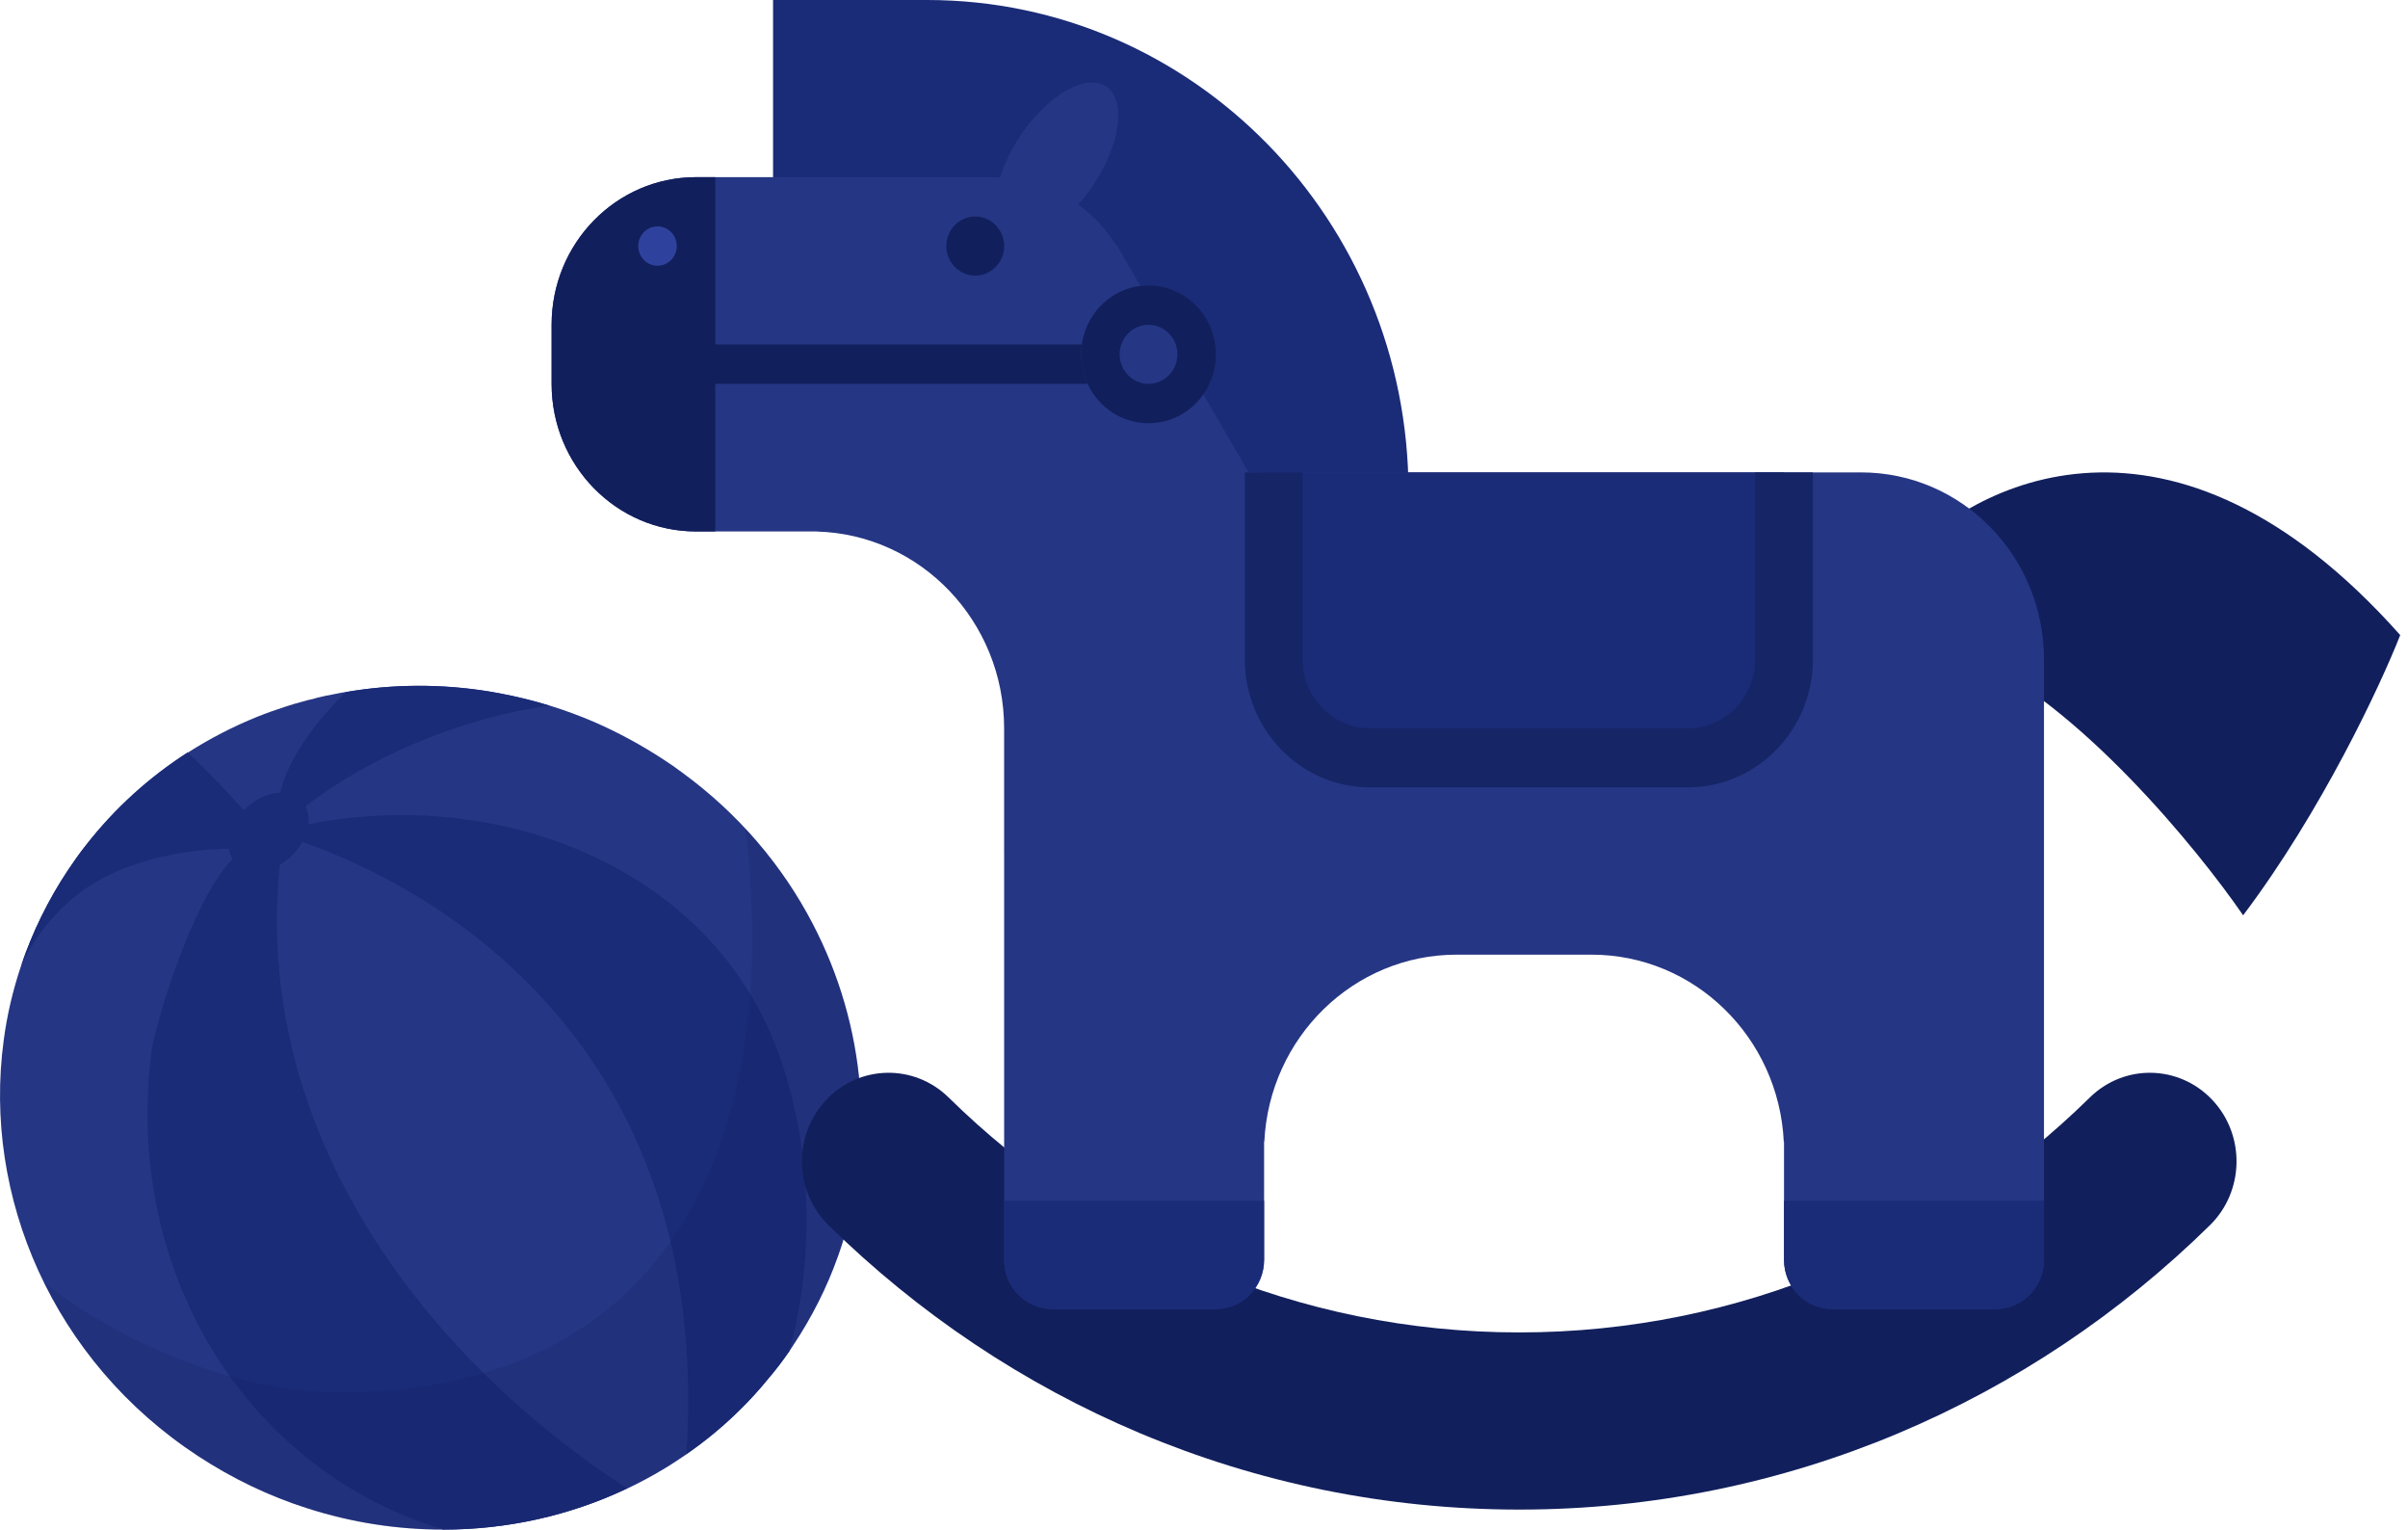 <svg width="137" height="87" viewBox="0 0 137 87" fill="none" xmlns="http://www.w3.org/2000/svg">
<g clip-path="url(#clip0_3854_292753)">
<path d="M47.681 71.419V71.438C47.054 73.209 46.196 74.916 45.108 76.547C45.038 76.649 44.974 76.757 44.903 76.858C44.519 77.417 44.11 77.95 43.674 78.457C43.169 79.079 42.631 79.663 42.068 80.215C40.973 81.301 39.77 82.265 38.489 83.091C38.24 83.255 37.984 83.427 37.715 83.579C37.062 83.973 36.39 84.328 35.699 84.658C35.686 84.658 35.667 84.671 35.647 84.677C32.415 86.207 28.856 86.994 25.239 87C22.64 87 20.016 86.607 17.462 85.781C15.324 85.102 13.237 84.106 11.259 82.811C3.008 77.397 -0.992 68.061 0.211 59.17C0.397 57.742 0.73 56.327 1.197 54.937C1.837 53.039 2.733 51.192 3.898 49.453C4.212 48.983 4.538 48.526 4.884 48.089C6.535 45.969 8.501 44.204 10.683 42.808C11.938 42.008 13.25 41.329 14.614 40.777C15.151 40.561 15.702 40.365 16.259 40.187C16.559 40.085 16.867 39.996 17.18 39.914C17.392 39.85 17.609 39.793 17.833 39.749C17.942 39.711 18.044 39.685 18.16 39.66C18.416 39.597 18.672 39.539 18.921 39.501C18.973 39.482 19.03 39.476 19.075 39.47C19.28 39.425 19.478 39.387 19.69 39.355C19.696 39.355 19.715 39.355 19.728 39.355C19.869 39.324 20.003 39.305 20.15 39.286C22.864 38.873 25.668 38.911 28.427 39.432C29.393 39.616 30.347 39.85 31.301 40.142H31.308C32.146 40.403 32.972 40.707 33.785 41.056C35.148 41.647 36.473 42.364 37.753 43.202C38.112 43.43 38.47 43.684 38.809 43.938C42.01 46.273 44.5 49.218 46.215 52.499C49.275 58.332 49.89 65.193 47.688 71.425L47.681 71.419Z" fill="#253684"/>
<path d="M35.692 84.658C35.692 84.658 35.66 84.671 35.641 84.677C32.409 86.207 28.85 86.994 25.233 87C18.384 84.95 12.981 79.867 10.287 73.209C8.68 69.255 8.027 64.749 8.597 59.982C8.699 58.681 10.895 51.205 13.225 48.869C13.468 48.628 13.711 48.438 13.954 48.323C13.986 48.298 14.025 48.292 14.05 48.279C14.415 48.127 14.774 48.133 15.113 48.343C15.388 48.501 15.651 48.768 15.907 49.187C15.907 49.193 15.907 49.206 15.919 49.212C15.849 49.828 15.811 50.45 15.785 51.053C15.414 59.398 18.486 67.091 23.453 73.526C26.814 77.874 31.045 81.644 35.679 84.658H35.692Z" fill="#1A2B78"/>
<path d="M16.105 48.444C15.791 48.4 15.465 48.361 15.132 48.336C14.78 48.304 14.428 48.279 14.063 48.273C14.037 48.266 14.018 48.266 13.986 48.266C10.44 48.177 6.433 49.028 3.981 51.236C2.701 52.36 1.818 53.604 1.197 54.93C1.837 53.033 2.733 51.186 3.892 49.447C4.206 48.977 4.532 48.52 4.878 48.082C6.529 45.962 8.494 44.198 10.671 42.795C12.168 44.166 13.564 45.759 14.883 47.175C15.286 47.606 15.689 48.025 16.079 48.412C16.086 48.425 16.092 48.438 16.105 48.438V48.444Z" fill="#1A2B78"/>
<path d="M31.288 40.136C26.148 40.828 20.855 43.138 17.34 45.899C16.777 46.343 16.252 46.8 15.791 47.257L15.932 46.839C15.798 46.274 15.817 45.664 15.964 45.03C16.374 43.215 17.827 41.19 19.683 39.356C19.696 39.356 19.709 39.356 19.721 39.356C19.856 39.33 19.997 39.305 20.138 39.286C22.852 38.873 25.655 38.918 28.421 39.438C29.387 39.616 30.347 39.851 31.288 40.143V40.136Z" fill="#1A2B78"/>
<path d="M44.903 76.858C44.519 77.417 44.109 77.95 43.674 78.457C43.169 79.079 42.631 79.663 42.068 80.215C41.127 81.136 40.115 81.961 39.053 82.697C39.654 73.317 37.478 66.323 34.207 61.137C29.022 52.906 21.098 49.256 17.206 47.885C16.515 47.644 15.958 47.473 15.561 47.359C16.195 47.181 16.828 47.016 17.468 46.895C17.494 46.895 17.52 46.883 17.545 46.883C23.421 45.709 29.726 46.521 34.879 49.269C39.104 51.522 42.535 55.083 44.295 59.912C46.171 65.085 46.42 71.267 44.91 76.864L44.903 76.858Z" fill="#1A2B78"/>
<path d="M16.611 48.66C15.593 49.662 14.178 49.878 13.442 49.148C12.712 48.419 12.943 47.01 13.96 46.007C14.978 45.004 16.399 44.788 17.129 45.518C17.865 46.248 17.628 47.657 16.611 48.66Z" fill="#1A2B78"/>
<g opacity="0.2">
<path d="M46.216 52.493C45.211 50.57 43.93 48.767 42.407 47.13C44.359 63.276 39.258 79.079 19.376 79.206C13.973 79.206 7.592 76.845 2.541 72.993C4.442 76.832 7.368 80.26 11.259 82.811C13.237 84.106 15.324 85.102 17.462 85.781C20.016 86.606 22.64 87.006 25.239 87C28.856 87 32.415 86.206 35.648 84.677C35.667 84.671 35.686 84.664 35.699 84.658C36.384 84.322 37.062 83.972 37.715 83.579C37.984 83.42 38.24 83.255 38.489 83.09C39.77 82.265 40.973 81.3 42.068 80.215C42.631 79.663 43.169 79.079 43.674 78.457C44.11 77.949 44.519 77.416 44.903 76.858C44.974 76.756 45.038 76.655 45.108 76.547C46.196 74.916 47.054 73.208 47.681 71.438V71.419C49.883 65.186 49.269 58.325 46.209 52.493H46.216Z" fill="#121F5B"/>
</g>
</g>
<path d="M136.557 36.122C123.599 21.55 112.168 27.394 108.072 32.137L111.982 37.26C118.237 39.992 125.014 48.265 127.62 52.06C132.088 46.14 135.44 38.968 136.557 36.122Z" fill="#111F5C"/>
<path fill-rule="evenodd" clip-rule="evenodd" d="M47.002 62.562C48.889 60.557 52.01 60.495 53.973 62.424C62.396 70.703 73.83 75.785 86.435 75.785C99.04 75.785 110.474 70.703 118.897 62.424C120.859 60.495 123.98 60.557 125.868 62.562C127.755 64.568 127.694 67.757 125.732 69.686C115.546 79.698 101.689 85.861 86.435 85.861C71.18 85.861 57.324 79.698 47.138 69.686C45.175 67.757 45.115 64.568 47.002 62.562Z" fill="#111F5C"/>
<path d="M52.746 0H43.982V13.995H44.529C56.793 13.995 67.175 22.232 70.665 33.587H80.135V27.989C80.135 12.531 67.873 0 52.746 0Z" fill="#1A2B78"/>
<path d="M61.347 11.632C61.636 11.311 61.915 10.954 62.176 10.568C63.74 8.257 64.092 5.737 62.961 4.938C61.831 4.139 59.647 5.364 58.083 7.674C57.538 8.479 57.141 9.308 56.902 10.082C56.795 10.078 56.688 10.076 56.581 10.076H39.599C35.062 10.076 31.383 13.835 31.383 18.473V21.831C31.383 26.469 35.062 30.228 39.599 30.228H46.469L46.471 30.232C52.384 30.394 57.128 35.343 57.128 41.424V48.578L57.129 48.579V71.652C57.129 73.198 58.355 74.451 59.868 74.451H69.18C70.693 74.451 71.919 73.198 71.919 71.652V64.934H71.932C72.218 59.011 77.008 54.298 82.875 54.298H90.544C96.411 54.298 101.2 59.011 101.486 64.934H101.499V71.652C101.499 73.198 102.725 74.451 104.238 74.451H113.55C115.063 74.451 116.289 73.198 116.289 71.652V37.505C116.289 31.631 111.63 26.869 105.881 26.869H71.045L63.53 13.933L63.504 13.948C62.936 13.043 62.202 12.256 61.347 11.632Z" fill="#253684"/>
<path d="M116.289 68.294H101.499V71.653C101.499 73.198 102.725 74.452 104.238 74.452H113.55C115.062 74.452 116.289 73.198 116.289 71.653V68.294Z" fill="#1A2B78"/>
<path d="M71.918 68.294V71.653C71.918 73.198 70.692 74.452 69.18 74.452H59.867C58.355 74.452 57.128 73.198 57.128 71.653V68.294H71.918Z" fill="#1A2B78"/>
<path fill-rule="evenodd" clip-rule="evenodd" d="M40.695 10.076V30.228H39.599C35.061 30.228 31.383 26.469 31.383 21.832V18.473C31.383 13.835 35.061 10.076 39.599 10.076H40.695Z" fill="#111F5C"/>
<path d="M71.919 26.87H101.499V37.505C101.499 40.597 99.046 43.103 96.021 43.103H77.397C74.371 43.103 71.919 40.597 71.919 37.505V26.87Z" fill="#1A2B78"/>
<path fill-rule="evenodd" clip-rule="evenodd" d="M74.109 26.87V37.505C74.109 39.67 75.826 41.424 77.944 41.424H96.021C98.138 41.424 99.855 39.67 99.855 37.505V26.87H103.142V37.505C103.142 41.525 99.954 44.783 96.021 44.783H77.944C74.011 44.783 70.823 41.525 70.823 37.505V26.87H74.109Z" fill="#162566"/>
<path fill-rule="evenodd" clip-rule="evenodd" d="M38.503 19.592L64.797 19.592L64.797 21.831L38.503 21.831L38.503 19.592Z" fill="#111F5C"/>
<path d="M69.179 20.152C69.179 22.317 67.462 24.071 65.345 24.071C63.227 24.071 61.51 22.317 61.51 20.152C61.51 17.988 63.227 16.234 65.345 16.234C67.462 16.234 69.179 17.988 69.179 20.152Z" fill="#253684"/>
<path fill-rule="evenodd" clip-rule="evenodd" d="M65.345 21.832C66.252 21.832 66.988 21.08 66.988 20.152C66.988 19.225 66.252 18.473 65.345 18.473C64.437 18.473 63.701 19.225 63.701 20.152C63.701 21.08 64.437 21.832 65.345 21.832ZM65.345 24.071C67.462 24.071 69.179 22.317 69.179 20.152C69.179 17.988 67.462 16.234 65.345 16.234C63.227 16.234 61.51 17.988 61.51 20.152C61.51 22.317 63.227 24.071 65.345 24.071Z" fill="#111F5C"/>
<path d="M57.129 13.995C57.129 14.922 56.393 15.674 55.485 15.674C54.578 15.674 53.842 14.922 53.842 13.995C53.842 13.067 54.578 12.315 55.485 12.315C56.393 12.315 57.129 13.067 57.129 13.995Z" fill="#111F5C"/>
<path d="M38.504 13.995C38.504 14.613 38.013 15.114 37.408 15.114C36.803 15.114 36.312 14.613 36.312 13.995C36.312 13.376 36.803 12.875 37.408 12.875C38.013 12.875 38.504 13.376 38.504 13.995Z" fill="#2E429D"/>
<defs>
<clipPath id="clip0_3854_292753">
<rect width="49" height="48" fill="white" transform="translate(0 39)"/>
</clipPath>
</defs>
</svg>

